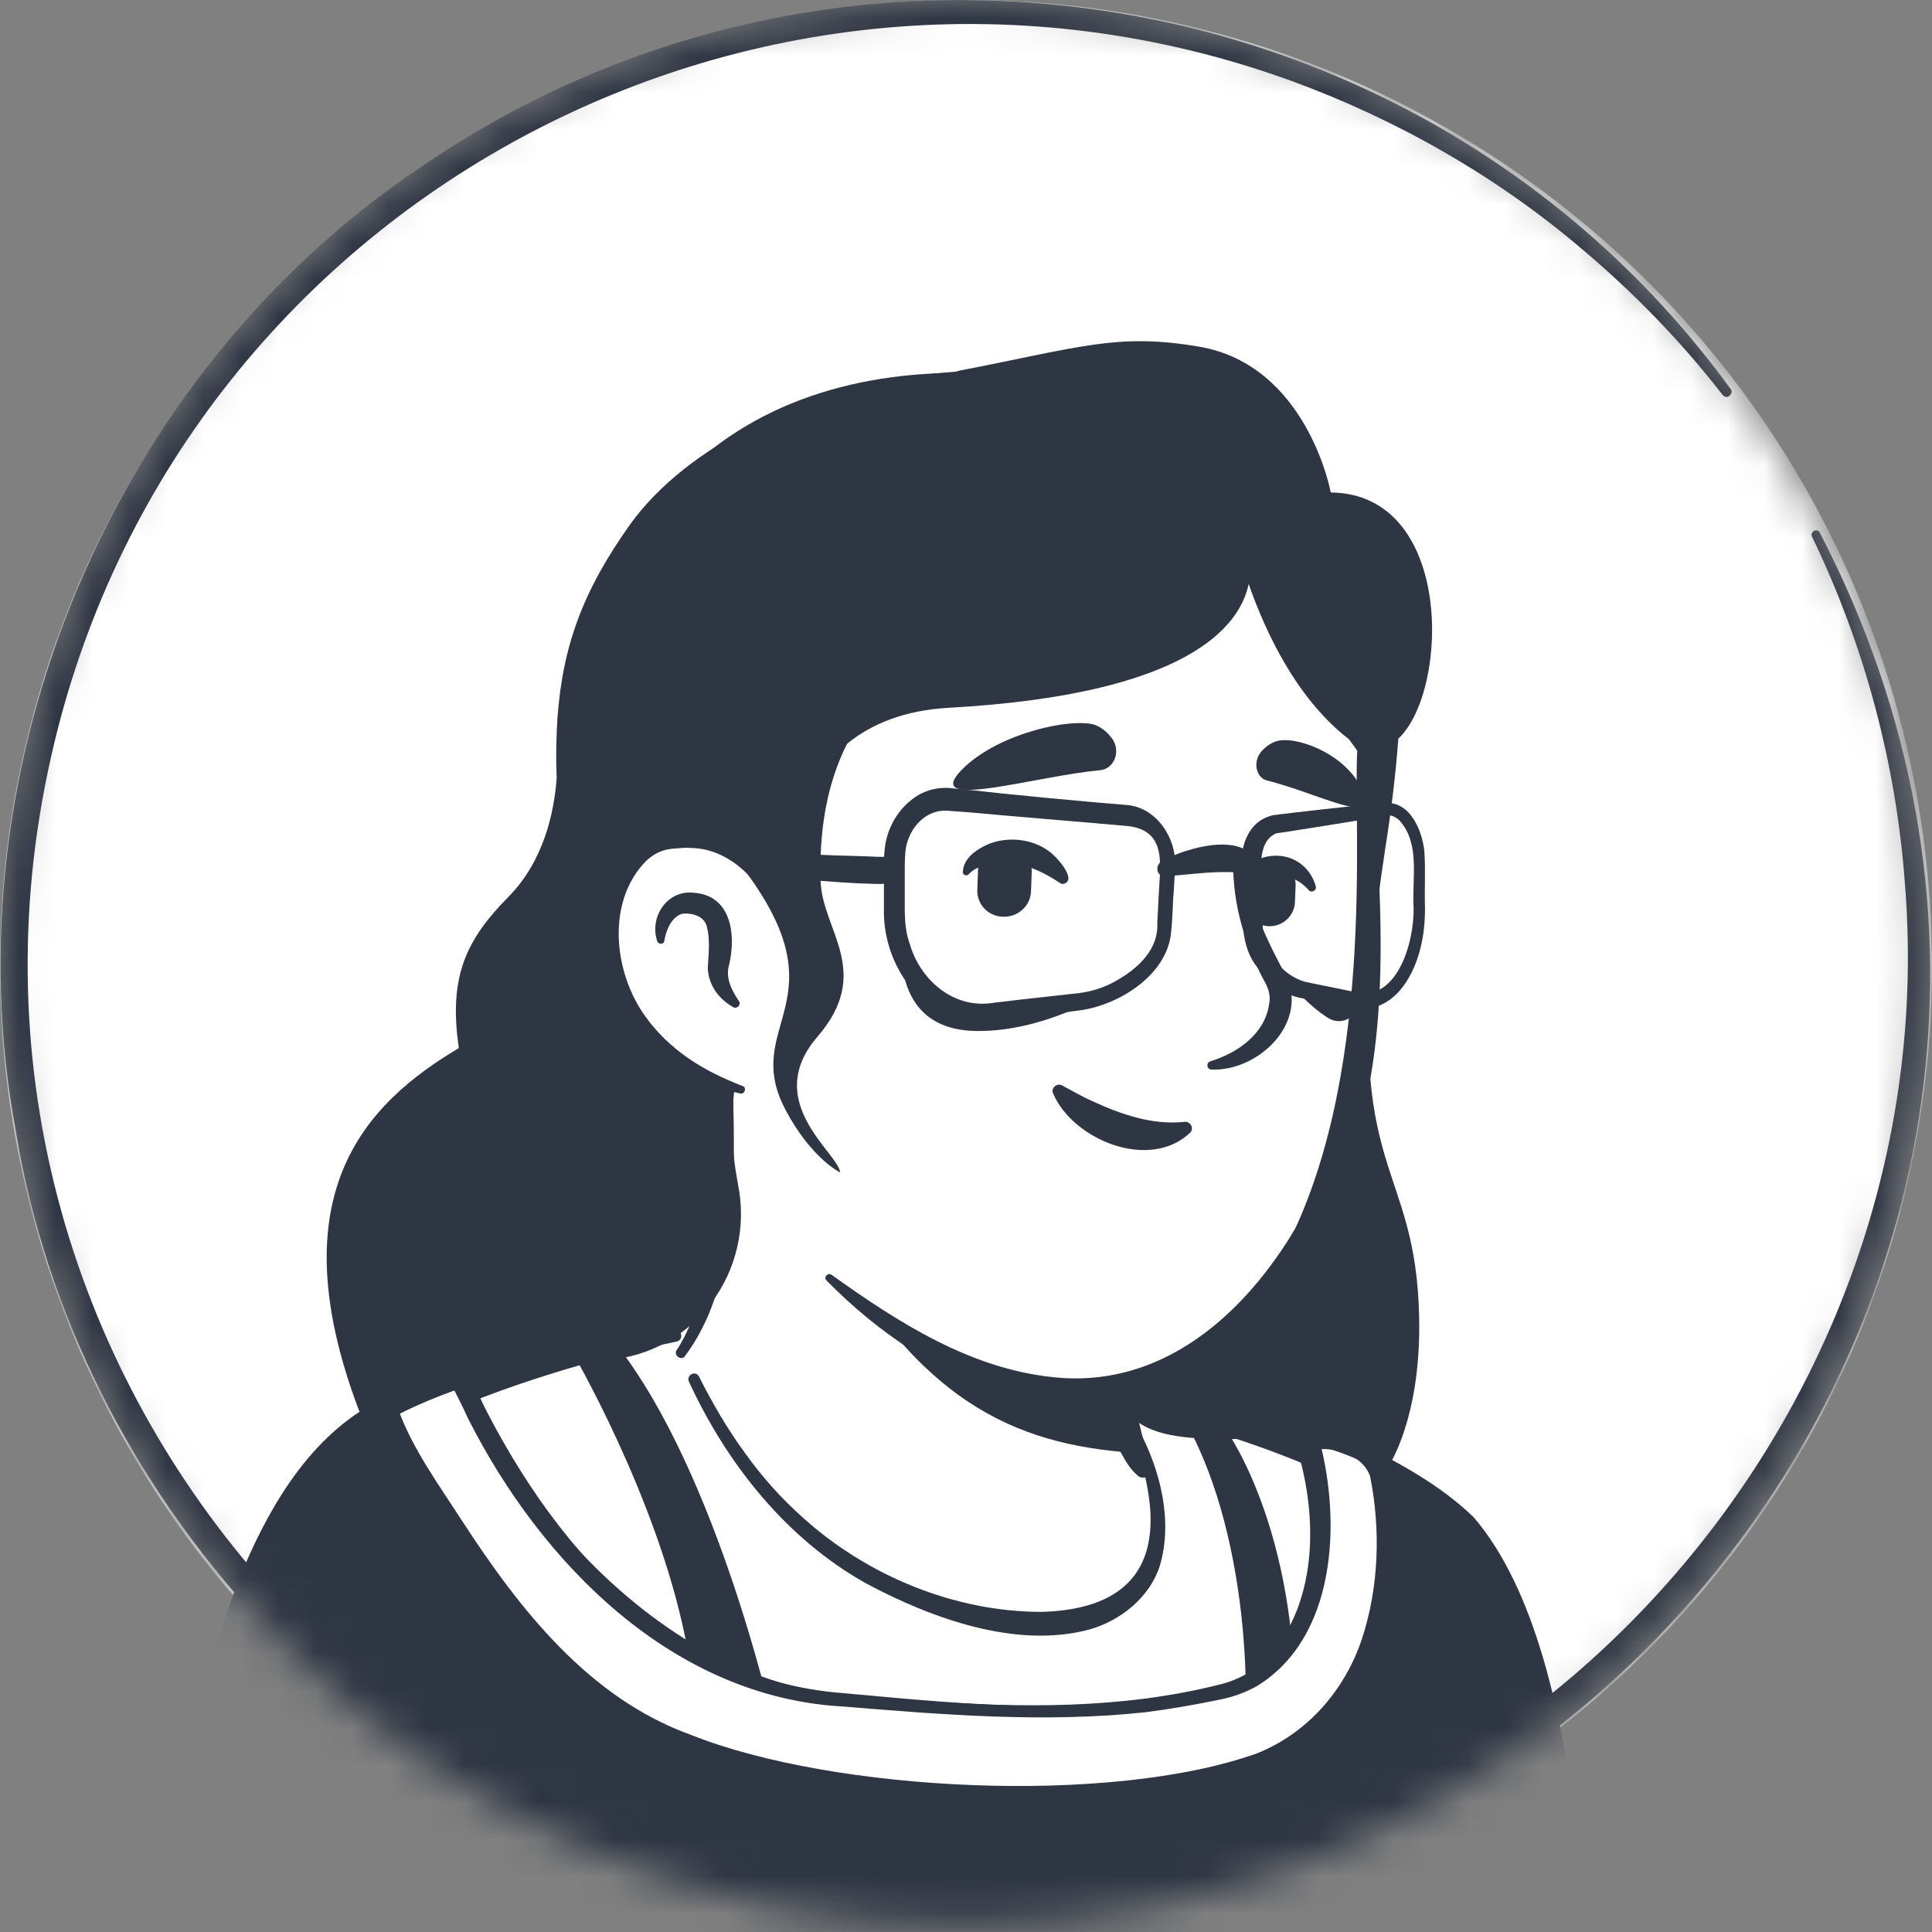 <svg width="52" height="52" viewBox="0 0 52 52" fill="none" xmlns="http://www.w3.org/2000/svg">
<rect x="0" y="0" width="52" height="52" fill="#808080" stroke="none"/>
<g id="expert ava">
<mask id="mask0_378_153025" style="mask-type:alpha" maskUnits="userSpaceOnUse" x="0" y="0" width="52" height="52">
<circle id="Ellipse 1" cx="25.915" cy="25.915" r="25.915" fill="#D9D9D9"/>
</mask>
<g mask="url(#mask0_378_153025)">
<circle id="Ellipse 128" cx="26" cy="26" r="26" fill="white"/>
<g id="Body">
<g id="Body_2">
<g id="Revised_Shoulder_1_">
<path id="Vector" d="M40.122 47.31C40.003 47.395 39.867 47.48 39.748 47.565C39.612 47.65 39.493 47.735 39.357 47.803C39.238 47.871 39.136 47.939 39.017 48.007C39 48.023 38.983 48.023 38.966 48.041C38.575 48.278 38.167 48.499 37.76 48.703C37.641 48.771 37.505 48.839 37.386 48.89C37.386 48.89 37.369 48.907 37.352 48.907C37.216 48.975 37.08 49.043 36.944 49.111C36.672 49.247 36.383 49.366 36.111 49.485C35.975 49.553 35.822 49.604 35.686 49.655C35.55 49.706 35.397 49.774 35.261 49.825C35.126 49.876 34.973 49.944 34.837 49.995C34.837 49.995 34.837 49.995 34.82 49.995C34.684 50.046 34.531 50.097 34.395 50.148C34.089 50.25 33.766 50.352 33.46 50.454C33.358 50.488 33.239 50.522 33.137 50.556C32.814 50.657 32.492 50.742 32.169 50.81C32.05 50.844 31.931 50.861 31.795 50.895C31.489 50.963 31.166 51.031 30.86 51.099C30.792 51.116 30.741 51.116 30.673 51.133C30.571 51.15 30.452 51.167 30.35 51.184C30.197 51.201 30.061 51.235 29.909 51.252C29.841 51.269 29.773 51.269 29.705 51.286C29.62 51.303 29.518 51.32 29.416 51.32C29.144 51.354 28.855 51.388 28.583 51.422C28.498 51.439 28.396 51.439 28.311 51.456H28.294C28.175 51.473 28.056 51.473 27.937 51.49C27.818 51.507 27.699 51.507 27.58 51.507C27.512 51.507 27.427 51.524 27.36 51.524C27.224 51.524 27.105 51.541 26.986 51.541C26.816 51.541 26.663 51.558 26.493 51.558C26.323 51.558 26.17 51.558 26 51.558C25.881 51.558 25.762 51.558 25.643 51.558C18.472 51.456 12.031 48.414 7.426 43.588C7.426 43.588 7.426 43.571 7.409 43.571C6.899 43.112 7.341 40.665 9.397 39.119C11.98 37.165 18.166 35.941 18.166 35.941C18.166 35.941 20.562 35.55 29.45 37.403C34.65 38.49 38.609 40.071 40.818 44.353C41.277 45.237 41.736 46.596 40.122 47.31Z" fill="white"/>
<g id="Group">
<path id="Vector_2" d="M29.501 37.216C32.763 37.878 36.247 38.592 38.932 40.75C39.833 41.481 40.427 42.552 40.92 43.588C41.158 44.098 41.396 44.625 41.583 45.186C41.685 45.559 41.838 45.984 41.753 46.426C41.736 46.545 41.634 46.698 41.549 46.783C41.158 47.174 40.733 47.412 40.308 47.718C37.81 49.451 34.938 50.675 31.965 51.32C25.337 52.765 18.166 51.643 12.337 48.16C10.4 46.987 8.616 45.559 7.086 43.877C6.916 43.673 6.916 43.333 6.916 43.112C6.933 42.603 7.069 42.11 7.239 41.651C7.647 40.597 8.174 39.544 9.074 38.813C9.72 38.371 10.417 37.997 11.131 37.691C13.374 36.74 15.736 36.077 18.166 35.805C18.37 35.788 18.404 36.077 18.2 36.111C15.872 36.587 13.561 37.301 11.402 38.269C10.621 38.66 9.788 39 9.159 39.612C8.565 40.258 8.14 41.056 7.8 41.872C7.579 42.365 7.426 43.146 7.494 43.537C8.565 44.812 9.822 45.933 11.182 46.902C18.625 52.102 29.925 52.442 37.844 48.108C38.558 47.718 39.255 47.276 39.918 46.817C40.24 46.596 40.58 46.409 40.835 46.154C40.852 46.137 40.835 46.154 40.835 46.171C40.835 46.188 40.818 46.205 40.818 46.205C40.835 46.001 40.767 45.729 40.682 45.458C40.376 44.472 39.884 43.435 39.357 42.535C38.524 41.192 37.114 40.343 35.686 39.663C34.701 39.204 33.664 38.847 32.61 38.507C31.557 38.167 30.486 37.878 29.416 37.623C29.144 37.556 29.229 37.165 29.501 37.216Z" fill="#2E3543"/>
</g>
</g>
</g>
</g>
<g id="Outfit">
<g id="outfit_17_1_">
<path id="Vector_3" d="M15.447 36.468C16.042 37.522 18.302 41.753 18.659 45.492L20.766 46.205C20.766 46.205 19.169 39.136 16.314 35.856C16.314 35.856 15.974 35.703 15.549 35.992C15.413 36.111 15.345 36.298 15.447 36.468Z" fill="#2E3543"/>
<path id="Vector_4" d="M33.528 45.542C33.528 45.542 33.63 40.835 31.591 37.742C31.54 37.657 31.608 37.538 31.71 37.556C31.846 37.59 32.05 37.641 32.373 37.793C32.916 38.048 34.684 40.75 34.837 45.186C34.837 45.169 33.698 45.542 33.528 45.542Z" fill="#2E3543"/>
<g id="Group_2">
<path id="Vector_5" d="M39.34 41.124C38.456 40.19 35.788 38.796 35.329 38.83C35.346 38.864 35.346 38.915 35.363 38.966C36.077 41.532 35.499 45.016 32.899 45.593C30.197 46.188 27.937 46.273 22.516 45.729C18.54 45.339 14.801 41.77 12.898 38.235C12.711 37.878 12.49 37.522 12.252 37.199C12.116 37.097 11.861 37.114 11.674 37.267C11.198 37.657 10.57 37.623 10.57 37.997C10.57 37.997 6.967 39.119 5.71 47.021C4.996 51.49 3.993 57.285 3.959 59.256H42.653C42.381 56.605 42.653 44.795 39.34 41.124Z" fill="#2E3543"/>
<path id="Vector_6" d="M39.017 41.43C38.507 40.92 37.844 40.529 37.216 40.156C36.638 39.816 35.924 39.442 35.329 39.272L35.72 38.728L35.737 38.83C36.213 40.818 36.111 43.18 34.735 44.812C34.259 45.355 33.562 45.746 32.848 45.865C31.523 46.137 30.146 46.29 28.787 46.29C26.408 46.273 24.063 46.086 21.718 45.763C20.052 45.407 18.506 44.574 17.163 43.537C15.277 42.076 13.833 40.156 12.49 38.201C12.303 37.929 12.082 37.675 11.844 37.454L11.929 37.556C11.963 37.59 11.98 37.572 11.963 37.572C11.963 37.572 11.929 37.572 11.912 37.59C11.895 37.59 11.895 37.59 11.878 37.623C11.607 37.861 11.165 37.98 10.893 38.133C10.91 38.133 10.944 38.031 10.944 38.014L10.638 38.422L10.587 38.439L10.519 38.473C8.191 39.731 7.069 42.721 6.457 45.169C5.863 47.956 5.506 50.827 5.03 53.631C4.758 55.501 4.418 57.421 4.333 59.273L3.891 58.831H42.654L42.229 59.307C41.872 54.6 42.059 45.05 39.017 41.43ZM39.663 40.835C42.942 44.659 42.739 54.26 43.095 59.222C43.112 59.46 42.942 59.681 42.705 59.698C42.688 59.732 3.976 59.681 3.959 59.698C3.721 59.698 3.518 59.511 3.518 59.273C3.552 58.27 3.688 57.302 3.806 56.35C4.197 53.495 4.673 50.657 5.132 47.82C5.421 45.916 5.812 43.962 6.576 42.161C7.341 40.376 8.48 38.507 10.315 37.641C10.349 37.623 10.383 37.606 10.434 37.59L10.128 37.997C10.111 37.403 10.757 37.25 11.165 37.08C11.437 36.927 11.657 36.706 11.997 36.706C12.167 36.689 12.473 36.757 12.609 36.961C12.847 37.437 13.051 37.912 13.255 38.388C13.595 39.153 14.037 39.867 14.546 40.529C16.382 42.858 18.863 44.897 21.82 45.492C22.805 45.661 23.825 45.695 24.81 45.78C27.478 45.967 30.163 46.001 32.763 45.355C33.375 45.22 33.902 44.897 34.293 44.421C35.448 42.959 35.448 40.818 34.938 39.085L34.904 38.949C34.819 38.694 35.023 38.405 35.295 38.405C35.788 38.422 36.162 38.66 36.604 38.847C37.691 39.391 38.762 39.969 39.663 40.835Z" fill="#2E3543"/>
</g>
<g id="Group_3">
<path id="Vector_7" d="M33.936 47.429C31.149 48.618 21.989 48.89 17.333 46.375C14.393 44.795 12.49 41.311 11.572 39.969C10.893 38.949 10.553 37.997 10.553 37.997C10.553 37.623 11.198 37.657 11.657 37.267C11.844 37.114 12.099 37.097 12.235 37.199C12.473 37.538 12.694 37.878 12.881 38.235C14.784 41.753 17.792 45.288 22.499 45.729C27.92 46.239 30.18 46.188 32.882 45.593C35.482 45.016 36.06 41.532 35.346 38.966C35.329 38.932 35.329 38.881 35.312 38.83C35.771 38.796 36.655 38.881 36.978 39.697C36.995 39.697 38.303 45.577 33.936 47.429Z" fill="white"/>
<path id="Vector_8" d="M34.038 47.667C32.916 48.126 31.744 48.295 30.571 48.431C29.399 48.567 28.226 48.618 27.053 48.618C24.114 48.584 21.123 48.312 18.353 47.259C15.192 46.12 13.153 43.248 11.454 40.529C10.944 39.782 10.468 39.017 10.179 38.15C10.094 37.929 10.23 37.623 10.417 37.488C10.672 37.284 10.961 37.284 11.216 37.182C11.386 37.131 11.487 37.029 11.64 36.944C11.912 36.825 12.218 36.723 12.558 36.876C14.512 41.141 17.724 45.22 22.754 45.576C26.085 45.882 29.483 46.222 32.78 45.458C34.106 45.237 34.972 44.047 35.278 42.789C35.618 41.515 35.516 40.139 35.159 38.881C35.125 38.762 35.21 38.643 35.329 38.643C36.06 38.575 36.961 38.898 37.216 39.663C37.504 41.192 37.504 42.755 37.063 44.234C36.621 45.746 35.499 47.072 34.038 47.667ZM33.834 47.191C35.193 46.647 36.196 45.492 36.655 44.115C37.114 42.721 37.165 41.175 36.876 39.731C36.672 39.17 35.958 38.932 35.346 39.017L35.516 38.779C36.094 40.954 35.975 44.081 33.817 45.389C33.511 45.559 33.171 45.678 32.831 45.746C32.169 45.882 31.489 46.001 30.826 46.086C28.124 46.375 25.405 46.154 22.72 45.933C18.115 45.695 14.563 42.076 12.592 38.167C12.456 37.861 12.303 37.572 12.15 37.267L12.184 37.301C11.929 37.148 11.657 37.505 11.419 37.59C11.199 37.709 10.961 37.759 10.774 37.878C10.74 37.912 10.723 37.946 10.723 37.997V37.946C11.114 39.017 11.827 39.986 12.439 40.937C13.986 43.316 15.855 45.712 18.608 46.698C22.448 48.227 29.891 48.601 33.834 47.191Z" fill="#2E3543"/>
</g>
</g>
</g>
<g id="Head">
<g id="Head_5_1_">
<g id="Neck_1_4_">
<path id="Vector_9" d="M31.098 41.736C30.741 43.486 28.43 44.54 24.539 42.959C20.494 41.328 18.744 37.437 18.302 36.281C20.698 31.795 19.033 28.685 19.033 28.685C24.556 28.209 29.382 34.667 29.382 34.667L30.13 37.861C30.197 38.133 30.333 38.371 30.537 38.541C30.894 39.17 31.319 40.614 31.098 41.736Z" fill="white"/>
<g id="Group_4">
<path id="Vector_10" d="M18.217 36.332C18.54 35.839 18.744 35.261 18.88 34.701C19.135 33.528 19.22 32.339 19.237 31.149V30.707C19.186 30.265 19.033 29.806 18.863 29.399C18.642 28.855 19.441 28.515 19.695 29.059C19.729 29.127 19.729 29.246 19.729 29.314C19.78 31.625 19.882 34.599 18.421 36.519C18.319 36.621 18.115 36.468 18.217 36.332Z" fill="#2E3543"/>
</g>
<g id="Group_5">
<path id="Vector_11" d="M29.569 34.633C29.824 34.786 29.909 34.99 29.942 35.194C30.044 35.601 30.011 36.043 30.112 36.468C30.197 36.876 30.452 37.267 30.52 37.691C30.605 38.133 30.86 39.068 30.962 39.527C30.996 39.629 30.928 39.748 30.809 39.765C30.741 39.782 30.69 39.765 30.639 39.731C30.418 39.544 30.316 39.357 30.18 39.119C29.959 38.711 29.807 38.337 29.671 37.879C29.552 37.471 29.603 37.029 29.501 36.604C29.416 36.196 29.178 35.805 29.093 35.38C29.042 35.176 29.025 34.956 29.178 34.701C29.28 34.599 29.45 34.565 29.569 34.633Z" fill="#2E3543"/>
</g>
<path id="Vector_12" d="M30.792 39.119C27.547 38.949 24.895 37.929 22.312 33.324C24.488 35.244 27.054 35.975 29.756 36.315L30.113 37.878C30.18 38.15 30.588 38.949 30.792 39.119Z" fill="#2E3543"/>
<g id="Group_6">
<path id="Vector_13" d="M30.656 38.49C31.234 39.578 31.574 40.937 31.217 42.144C30.945 42.993 30.163 43.622 29.314 43.86C27.343 44.387 25.065 43.554 23.315 42.62C21.157 41.413 19.559 39.391 18.54 37.182C18.472 37.012 18.71 36.876 18.812 37.046C19.169 37.76 19.576 38.456 20.035 39.085C20.494 39.731 21.021 40.325 21.616 40.852C23.349 42.416 25.694 43.384 28.039 43.384C30.452 43.316 31.37 42.042 30.809 39.697C30.724 39.323 30.588 38.932 30.401 38.609C30.299 38.473 30.554 38.32 30.656 38.49Z" fill="#2E3543"/>
</g>
</g>
<path id="Vector_14" d="M37.233 18.081C37.538 19.509 36.944 20.154 36.944 23.978C36.944 25.898 36.757 28.09 36.383 30.197C35.992 32.373 34.904 34.429 33.086 35.958C30.333 38.252 27.444 38.354 24.029 35.686C23.553 35.312 21.887 34.055 21.463 33.63C20.511 32.695 20.426 30.282 19.814 29.348C19.389 28.702 19.134 29.739 18.166 28.668C16.823 27.207 15.209 24.267 16.008 19.067C17.299 10.638 23.978 9.652 28.923 10.587C33.868 11.505 36.417 14.325 37.233 18.081Z" fill="white"/>
<g id="Group_7">
<path id="Vector_15" d="M18.982 30.146C18.387 29.178 17.554 28.362 17.01 27.36C15.362 24.318 15.022 20.613 15.906 17.282C17.792 10.145 24.726 8.922 31.013 10.859C34.412 11.912 36.91 14.478 37.606 18.013C37.861 19.288 37.318 20.511 37.233 21.752C37.148 22.499 37.114 23.247 37.131 23.995C37.216 26.272 37.148 28.583 36.468 30.775C35.771 32.967 34.633 35.142 32.746 36.553C29.195 39.204 24.997 37.267 22.244 34.463C22.16 34.378 22.278 34.242 22.38 34.31C24.182 35.601 26.102 36.825 28.311 37.063C32.169 37.505 34.854 33.902 35.992 30.639C36.485 29.229 36.74 27.75 36.791 26.272C36.842 24.759 36.723 23.247 36.774 21.735C36.791 21.361 36.808 20.97 36.842 20.596C36.893 20.001 37.046 19.016 36.927 18.438C36.57 16.671 35.788 14.971 34.531 13.663C31.591 10.621 26.051 9.754 22.142 11.165C17.554 12.847 16.348 17.452 16.093 21.871C15.923 24.522 16.705 27.105 18.71 28.923L19.509 29.756C19.831 30.095 19.254 30.554 18.982 30.146Z" fill="#2E3543"/>
</g>
<path id="Vector_16" d="M20.987 24.742C20.987 24.742 20.46 22.194 17.979 22.499C15.838 22.771 15.09 27.903 19.95 29.331" fill="white"/>
<g id="Group_8">
<path id="Vector_17" d="M19.73 27.105C19.339 26.884 19.067 26.51 19.05 26.051C19.067 25.711 19.118 25.32 19.033 24.98C18.982 24.658 18.642 24.573 18.387 24.59C18.115 24.641 17.945 24.98 17.894 25.252C17.894 25.269 17.877 25.32 17.877 25.337C17.86 25.422 17.724 25.422 17.69 25.337C17.469 24.675 17.962 23.944 18.676 24.029C19.678 24.097 19.814 25.15 19.628 25.949C19.526 26.289 19.662 26.595 19.848 26.884L19.882 26.935C19.967 27.037 19.831 27.173 19.73 27.105Z" fill="#2E3543"/>
</g>
<g id="Group_9">
<path id="Vector_18" d="M33.324 22.941C33.579 24.148 34.055 25.269 34.65 26.323C35.177 27.614 33.817 28.838 32.611 28.787C32.475 28.787 32.458 28.6 32.577 28.566C33.341 28.328 34.038 27.818 34.157 27.037C34.208 26.799 34.14 26.595 34.021 26.391C33.46 25.337 33.12 24.131 33.205 22.941C33.205 22.856 33.324 22.856 33.324 22.941Z" fill="#2E3543"/>
</g>
<g id="Group_10">
<path id="Vector_19" d="M20.902 24.759C20.511 23.757 19.661 22.805 18.523 22.822C18.421 22.805 18.251 22.839 18.149 22.839C17.86 22.856 17.622 22.958 17.401 23.162C16.314 24.25 16.501 26.17 17.384 27.377C17.69 27.801 18.081 28.175 18.523 28.481C18.965 28.787 19.457 29.025 19.984 29.229C20.103 29.263 20.052 29.45 19.933 29.433C18.795 29.195 17.707 28.634 16.959 27.699C15.804 26.306 15.566 23.978 16.942 22.618C17.248 22.346 17.673 22.142 18.098 22.142C18.234 22.142 18.438 22.108 18.574 22.142C19.288 22.177 19.967 22.533 20.409 23.094C20.8 23.57 21.021 24.148 21.089 24.726C21.089 24.828 20.936 24.861 20.902 24.759Z" fill="#2E3543"/>
</g>
</g>
</g>
<g id="Mouth">
<g id="Normal_Smile_1_">
<g id="Group_11">
<path id="Vector_20" d="M32.033 30.486C30.945 31.523 28.889 30.69 28.345 29.433C28.277 29.28 28.447 29.144 28.583 29.212C28.872 29.365 29.127 29.518 29.399 29.637C30.18 29.994 30.996 30.282 31.863 30.197C32.033 30.163 32.152 30.367 32.033 30.486Z" fill="#2E3543"/>
</g>
</g>
</g>
<g id="Eyes">
<g id="sad_2_">
<path id="Vector_21" d="M29.603 20.732C29.976 20.698 30.163 20.256 29.959 19.916C29.84 19.746 29.688 19.593 29.467 19.509C28.821 19.305 26.714 19.763 25.796 20.817C24.98 21.786 27.903 20.885 29.603 20.732Z" fill="#2E3543"/>
<path id="Vector_22" d="M34.089 21.004C33.8 20.919 33.715 20.494 33.953 20.222C34.072 20.086 34.242 19.967 34.429 19.933C35.006 19.831 36.332 20.358 36.706 21.361C37.046 22.227 35.465 21.344 34.089 21.004Z" fill="#2E3543"/>
<path id="Vector_23" d="M26.985 24.674C26.578 24.657 26.272 24.318 26.306 23.91L26.323 23.434C26.34 23.026 26.68 22.72 27.087 22.754C27.495 22.771 27.801 23.111 27.767 23.519L27.75 23.995C27.733 24.386 27.393 24.692 26.985 24.674Z" fill="#2E3543"/>
<path id="Vector_24" d="M34.14 24.929C33.766 24.912 33.477 24.59 33.494 24.216L33.511 23.774C33.528 23.4 33.851 23.111 34.225 23.128C34.599 23.145 34.888 23.468 34.871 23.842L34.854 24.284C34.837 24.657 34.514 24.946 34.14 24.929Z" fill="#2E3543"/>
<g id="Group_12">
<path id="Vector_25" d="M28.515 23.757C27.954 23.383 27.343 23.128 26.663 23.264C26.442 23.298 26.221 23.366 26.085 23.519C26.034 23.587 25.915 23.57 25.915 23.468C25.932 23.128 26.221 22.907 26.493 22.771C27.02 22.499 27.75 22.55 28.226 22.907C28.396 23.009 28.974 23.638 28.668 23.774C28.6 23.808 28.566 23.791 28.515 23.757Z" fill="#2E3543"/>
</g>
<g id="Group_13">
<path id="Vector_26" d="M33.375 23.842C33.375 23.128 34.259 22.873 34.803 23.128C35.108 23.264 35.329 23.536 35.414 23.859C35.448 23.961 35.295 24.046 35.227 23.961C34.938 23.621 34.446 23.451 34.055 23.655C33.936 23.723 33.919 23.774 33.885 23.842C33.885 24.182 33.392 24.165 33.375 23.842Z" fill="#2E3543"/>
</g>
</g>
</g>
<g id="Hair">
<path id="style_28_1_" d="M37.279 22.873C37.449 21.803 37.568 20.817 37.636 19.882C39.012 18.591 39.131 13.289 35.818 13.255C35.818 13.255 35.189 9.822 32.266 9.329C30.057 8.956 29.088 9.346 25.825 9.975C25.774 9.992 25.723 10.009 25.655 10.009C21.747 10.298 18.45 12.031 16.955 14.121C15.697 15.889 15.136 17.384 15.001 19.372C15.001 19.491 14.983 19.61 14.983 19.729V19.763C14.966 20.137 14.966 20.528 14.983 20.936C14.915 21.888 14.627 23.179 13.692 24.131C12.57 25.269 12.061 26.255 12.35 28.209C9.902 29.671 7.251 32.169 9.885 38.524C11.279 37.691 12.995 37.063 14.644 36.791C15.17 36.706 15.731 36.638 16.326 36.604C18.705 36.434 20.336 34.191 19.861 31.863C19.776 31.404 19.708 30.911 19.708 30.35C19.708 30.01 19.725 29.688 19.759 29.382C15.085 27.903 15.833 22.873 17.957 22.601C18.722 22.499 19.283 22.686 19.725 22.958C19.81 23.111 19.912 23.247 20.014 23.383C22.715 26.969 19.929 27.563 21.135 29.858C21.832 31.183 22.613 31.557 22.613 31.557C22.563 31.03 20.489 29.654 22.002 27.903C23.514 26.153 22.121 25.031 22.087 23.706C22.036 22.041 22.376 20.851 22.8 20.018C23.446 19.491 24.33 19.118 25.536 19.05C31.977 18.693 33.37 16.858 33.608 15.719C34.067 17.027 34.9 18.812 36.31 19.899C36.378 20.001 36.463 20.103 36.531 20.205C36.412 22.227 37.075 29.178 34.441 33.902C33.727 35.193 32.878 36.315 31.926 36.485C31.246 36.604 31.11 36.791 30.567 36.927C30.074 37.063 30.125 37.199 30.125 37.199C30.125 39.221 33.166 38.592 34.696 38.762C36.072 38.915 37.262 39.646 37.262 39.646C37.262 39.646 38.417 38.15 38.163 34.752C37.874 30.979 35.987 31.319 37.279 22.873Z" fill="#2E3543"/>
</g>
<g id="Accesories">
<g id="Stylish_Glasses_1_">
<path id="Vector_27" d="M29.688 26.765C29.688 26.765 28.09 27.767 26.289 27.75C24.488 27.733 24.267 26.323 24.25 25.558C24.25 25.558 24.488 26.663 25.575 27.071C26.646 27.478 29.688 26.765 29.688 26.765Z" fill="#2E3543"/>
<path id="Vector_28" d="M34.82 26.578C34.82 26.578 35.21 27.054 35.737 27.393C36.094 27.631 36.57 27.377 36.57 26.952C36.57 26.952 35.584 27.003 34.82 26.578Z" fill="#2E3543"/>
<g id="Group_14">
<path id="Vector_29" d="M30.282 22.227C29.365 22.142 27.053 21.956 26.17 21.871L25.49 21.82C24.929 21.786 24.487 22.262 24.386 22.805C24.352 22.975 24.352 23.264 24.352 23.434V24.131C24.352 24.556 24.334 24.997 24.487 25.405C24.759 26.357 25.626 27.122 26.646 27.003C26.748 26.986 27.376 26.918 27.495 26.901L28.872 26.748C29.314 26.714 29.721 26.595 30.112 26.357C30.656 26.034 31.183 25.541 31.149 24.845L31.183 24.165C31.217 23.315 31.455 22.312 30.282 22.227ZM30.333 21.667C31.132 21.735 31.676 22.567 31.625 23.332C31.625 23.434 31.591 24.08 31.574 24.199C31.574 24.335 31.54 24.946 31.523 25.065C31.438 26.221 30.146 27.037 29.093 27.19C28.549 27.258 27.41 27.41 26.866 27.478C26.731 27.495 26.544 27.512 26.408 27.529C26.34 27.529 26.187 27.512 26.119 27.512C24.674 27.326 23.757 25.847 23.791 24.471C23.791 24.25 23.791 23.672 23.791 23.434C23.791 23.315 23.791 23.009 23.808 22.89C23.859 22.295 24.182 21.718 24.725 21.395C24.963 21.259 25.252 21.191 25.541 21.208L26.238 21.276C27.087 21.378 29.433 21.599 30.333 21.667Z" fill="#2E3543"/>
</g>
<g id="Group_15">
<path id="Vector_30" d="M34.276 21.939C34.65 21.888 36.485 21.684 36.825 21.65C36.91 21.65 37.131 21.616 37.199 21.616C37.929 21.514 38.269 22.312 38.337 22.907C38.371 23.434 38.337 23.944 38.354 24.454C38.354 24.811 38.32 25.167 38.235 25.507C38.014 26.425 37.369 27.393 36.298 27.088C36.043 27.037 35.533 26.969 35.295 26.918L35.04 26.867C34.548 26.782 34.14 26.442 33.868 26.068C33.358 25.473 33.46 24.674 33.409 23.961C33.341 23.247 33.358 22.142 34.276 21.939ZM34.344 22.431C33.817 22.669 33.953 23.468 33.953 23.944L33.987 24.963C34.004 25.609 34.514 26.255 35.125 26.425C35.278 26.459 35.703 26.544 35.873 26.578L36.366 26.68C37.59 27.071 38.065 25.371 38.048 24.437C37.997 23.655 38.235 22.72 37.674 22.091C37.538 21.956 37.403 21.922 37.25 21.956C37.165 21.973 36.944 22.007 36.876 22.024C36.536 22.091 34.701 22.38 34.344 22.431Z" fill="#2E3543"/>
</g>
<g id="Group_16">
<path id="Vector_31" d="M24.063 23.519C23.927 23.825 23.808 23.791 23.57 23.791L23.077 23.774C22.448 23.74 21.752 23.689 21.123 23.604C20.783 23.553 20.426 23.502 20.086 23.417C19.95 23.383 19.865 23.247 19.899 23.111C19.933 22.992 20.035 22.907 20.154 22.924L21.14 22.975L22.125 23.009C22.448 23.026 23.281 23.043 23.604 23.06C23.774 23.06 23.927 23.077 24.097 23.026C24.165 23.009 24.233 23.043 24.25 23.111C24.267 23.145 24.25 23.162 24.25 23.196L24.063 23.519Z" fill="#2E3543"/>
</g>
<g id="Group_17">
<path id="Vector_32" d="M31.302 23.162C31.914 22.822 33.528 22.346 33.834 23.264C33.97 23.502 33.613 23.723 33.46 23.485C33.46 23.519 33.375 23.485 33.341 23.485C32.695 23.434 32.033 23.536 31.387 23.587C31.115 23.621 31.064 23.264 31.302 23.162Z" fill="#2E3543"/>
</g>
</g>
</g>
<g id="Bg">
<g id="Bg_2">
<path id="Vector_33" d="M48.975 14.325C59.29 34.191 41.158 56.605 19.543 51.133C9.839 48.72 2.039 40.309 0.425 30.435C-1.41 20.613 3.025 10.06 11.318 4.503C22.686 -3.314 38.439 -0.714 46.579 10.468C46.63 10.519 46.613 10.604 46.545 10.655C46.494 10.706 46.409 10.689 46.358 10.621C45.237 9.176 43.962 7.868 42.569 6.695C40.275 4.741 37.59 3.212 34.752 2.175C20.307 -3.059 4.452 5.642 1.292 20.749C-2.277 37.675 12.116 53.258 29.28 50.929C42.518 49.264 52.357 37.046 51.269 23.757C51.032 20.545 50.182 17.367 48.771 14.444C48.737 14.393 48.771 14.325 48.822 14.291C48.873 14.258 48.941 14.274 48.975 14.325Z" fill="#2E3543"/>
</g>
</g>
</g>
</g>
</svg>
